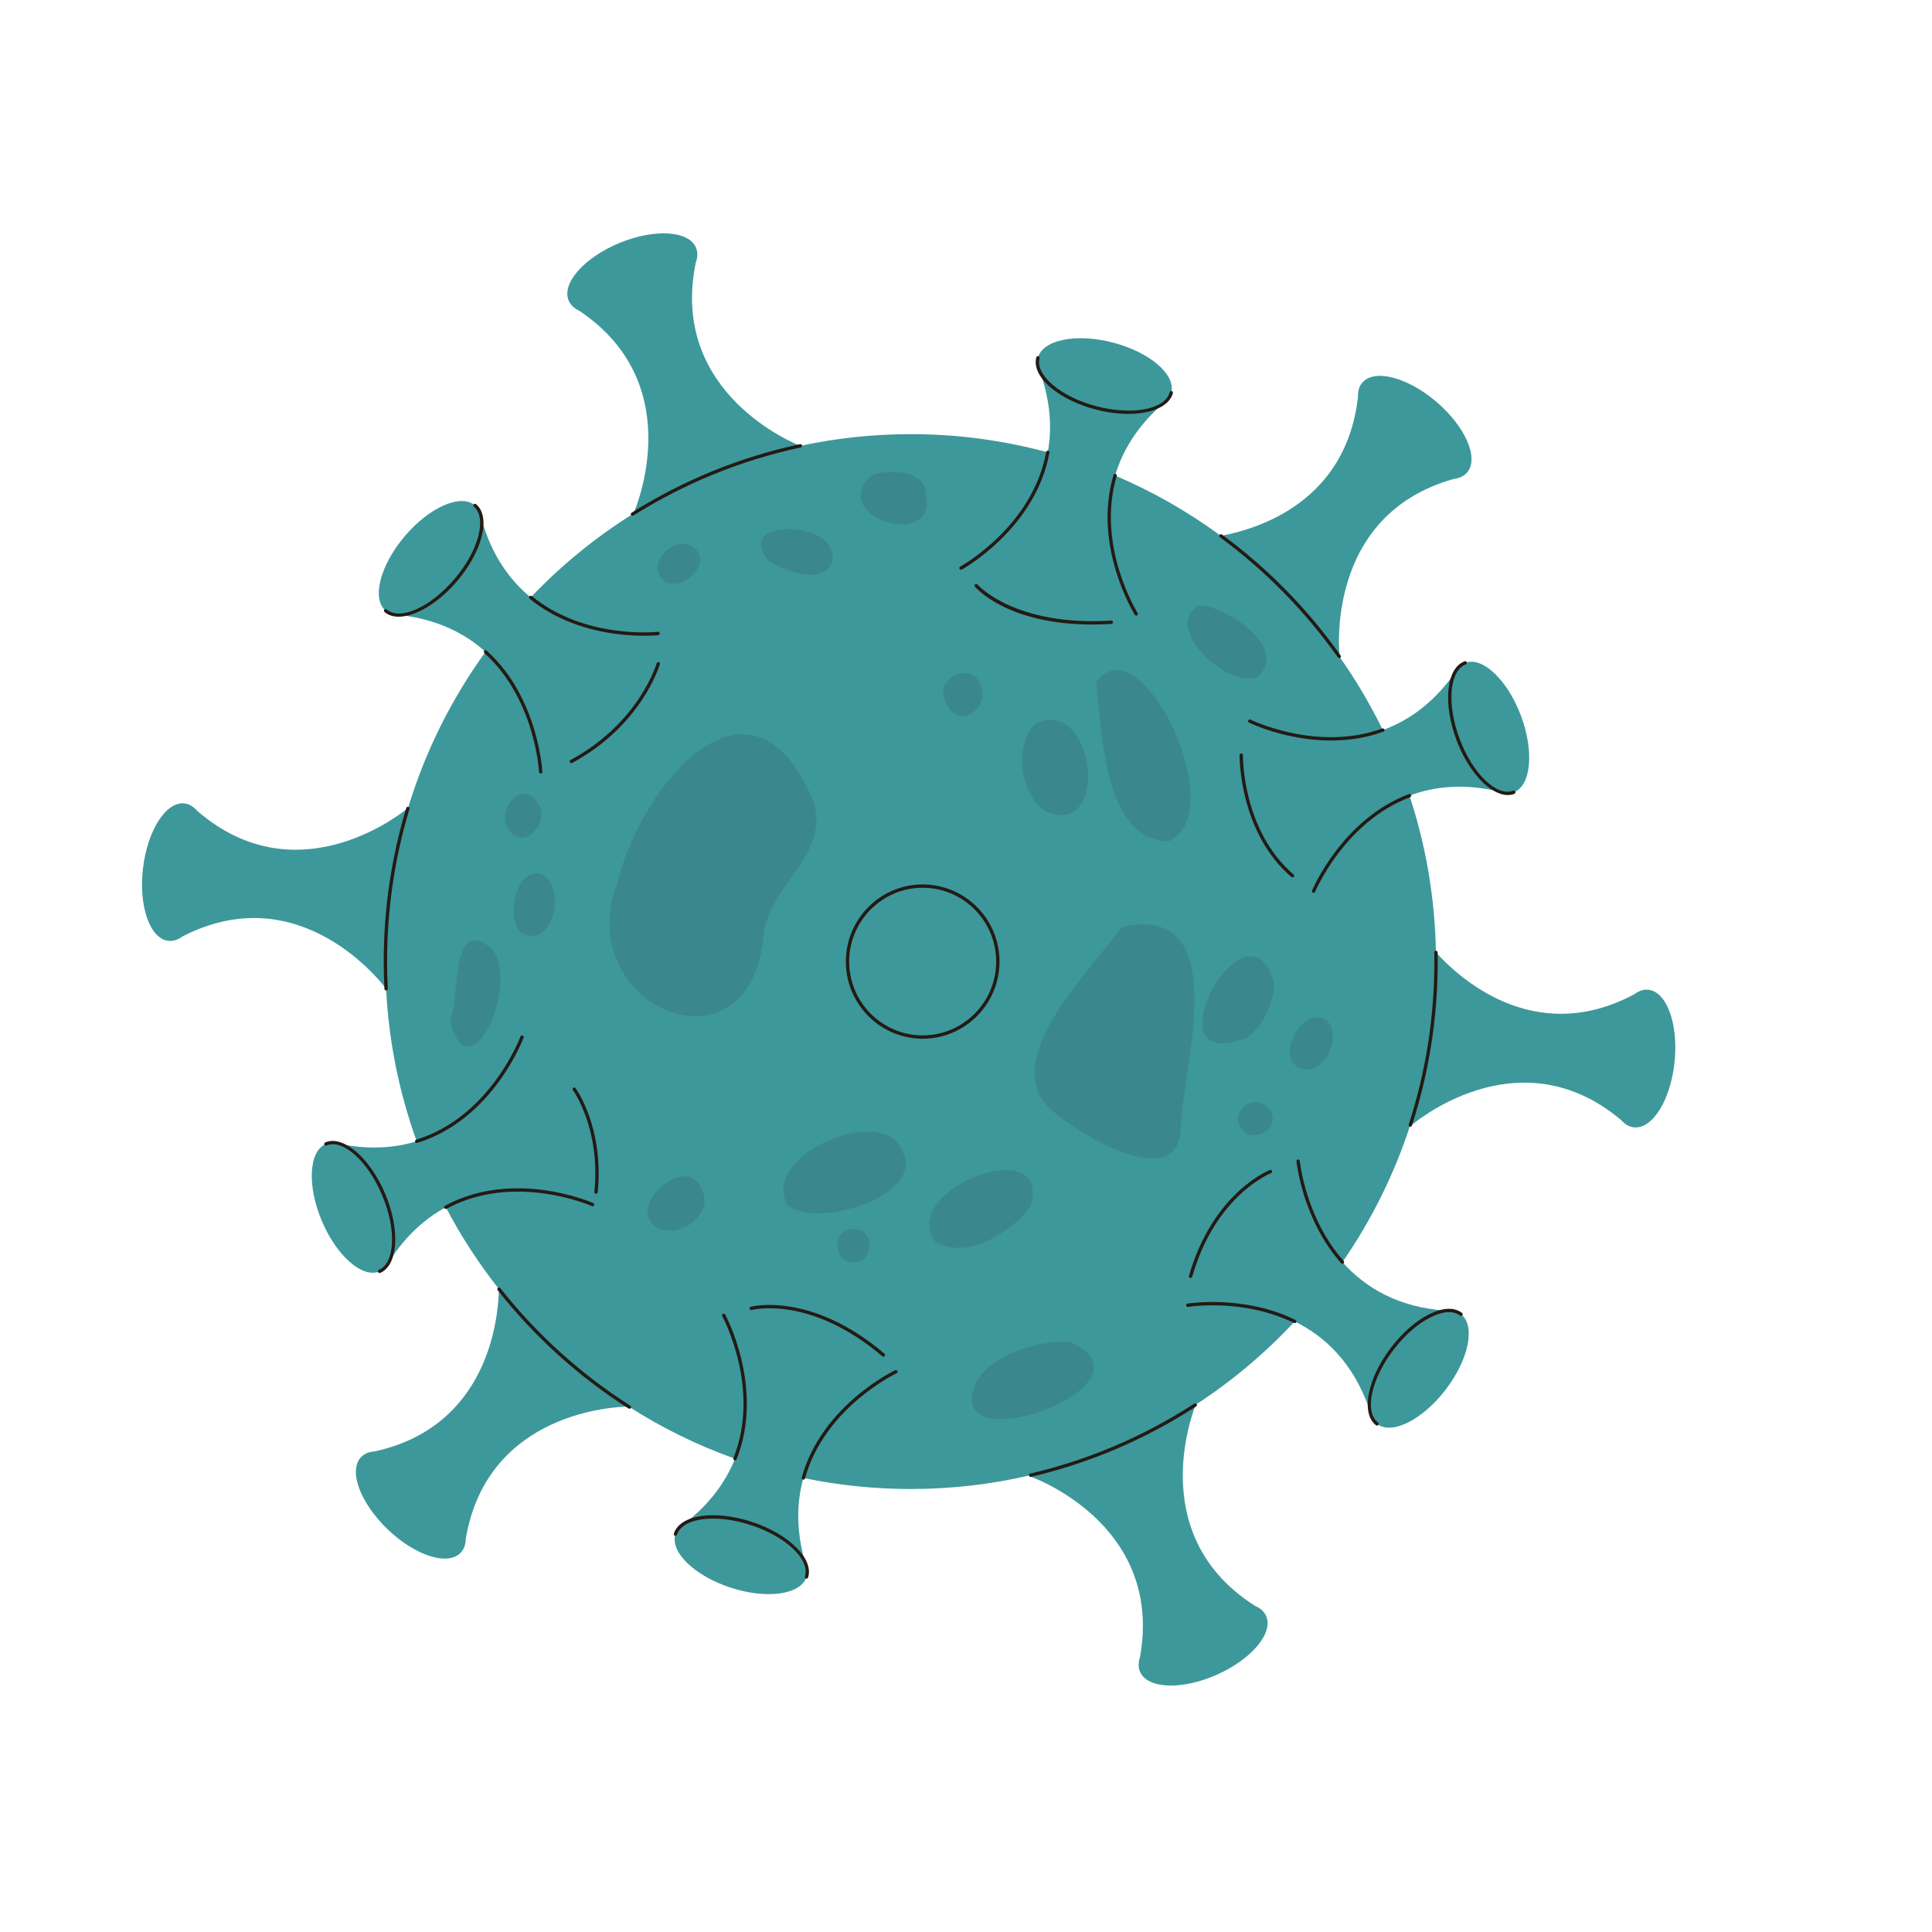 <?xml version="1.0" encoding="UTF-8"?><svg xmlns="http://www.w3.org/2000/svg" xmlns:xlink="http://www.w3.org/1999/xlink" contentScriptType="text/ecmascript" width="375pt" zoomAndPan="magnify" contentStyleType="text/css" viewBox="0 0 375 375" height="375pt" preserveAspectRatio="xMidYMid meet" version="1.2"><defs><clipPath xml:id="clip1" id="clip1"><path d="M 27 45 L 325.836 45 L 325.836 327.832 L 27 327.832 Z M 27 45 "/></clipPath></defs><g xml:id="surface1" id="surface1"><g clip-rule="nonzero" clip-path="url(#clip1)"><path style=" stroke:none;fill-rule:nonzero;fill:rgb(23.92%,59.61%,60.779%);fill-opacity:1;" d="M 325.031 206.148 C 324.262 213.523 320.734 219.199 317.152 218.82 C 316.195 218.719 315.332 218.184 314.594 217.332 L 314.594 217.344 C 294.461 200.488 273.844 218.508 273.844 218.508 C 273.805 218.461 273.773 218.41 273.734 218.363 C 270.633 227.93 266.168 236.875 260.566 244.973 C 264.852 249.797 271.234 253.777 280.711 254.395 L 280.707 254.402 C 281.828 254.293 282.82 254.504 283.582 255.094 C 286.438 257.297 285.105 263.848 280.602 269.73 C 276.102 275.609 270.137 278.586 267.281 276.383 C 266.516 275.793 266.062 274.887 265.879 273.77 L 265.871 273.781 C 262.785 264.574 257.164 259.383 251.301 256.492 C 245.59 262.633 239.141 268.066 232.09 272.648 C 230.996 275.438 222.789 298.461 243.57 311.676 L 243.562 311.68 C 244.598 312.121 245.371 312.781 245.758 313.668 C 247.211 316.977 242.914 322.086 236.156 325.078 C 229.398 328.07 222.742 327.816 221.285 324.508 C 220.898 323.621 220.934 322.605 221.305 321.539 L 221.293 321.543 C 225.863 295.625 200.043 286.613 200.043 286.613 C 200.082 286.508 200.133 286.406 200.176 286.301 C 192.66 288.074 184.824 289.016 176.77 289.016 C 169.629 289.016 162.66 288.273 155.934 286.871 C 154.656 291.48 154.469 296.891 156.23 303.145 L 156.223 303.141 C 156.699 304.164 156.832 305.172 156.535 306.094 C 155.418 309.531 148.82 310.457 141.797 308.156 C 134.777 305.855 129.988 301.207 131.105 297.77 C 131.402 296.848 132.105 296.113 133.09 295.57 L 133.078 295.566 C 137.965 291.719 140.949 287.434 142.664 283.137 C 135.363 280.539 128.441 277.129 122.016 273.012 C 119.426 273.047 94.668 274.023 90.414 298.594 L 90.406 298.586 C 90.395 299.719 90.082 300.684 89.414 301.383 C 86.926 303.996 80.582 301.965 75.242 296.84 C 69.902 291.715 67.59 285.441 70.078 282.828 C 70.746 282.129 71.695 281.77 72.82 281.707 L 72.809 281.699 C 94.703 276.848 96.715 256.102 96.84 250.203 C 92.938 245.262 89.48 239.949 86.531 234.328 C 82.652 236.426 78.906 239.684 75.691 244.609 L 75.688 244.602 C 75.227 245.633 74.559 246.398 73.672 246.773 C 70.355 248.184 65.332 243.785 62.457 236.957 C 59.582 230.125 59.938 223.445 63.254 222.039 C 64.145 221.66 65.156 221.711 66.215 222.102 L 66.207 222.09 C 71.867 223.188 76.73 222.797 80.883 221.52 C 77.52 212.203 75.461 202.258 74.938 191.902 C 74.371 191.141 58.402 169.984 35.473 181.734 L 35.477 181.727 C 34.566 182.395 33.609 182.727 32.652 182.609 C 29.074 182.18 26.887 175.863 27.762 168.5 C 28.637 161.137 32.246 155.516 35.82 155.945 C 36.777 156.059 37.633 156.605 38.359 157.473 L 38.359 157.457 C 58.25 174.605 79.121 156.887 79.121 156.887 C 79.137 156.906 79.152 156.93 79.168 156.949 C 82.496 145.902 87.637 135.645 94.238 126.523 C 90.32 122.988 84.977 120.23 77.684 119.387 L 77.691 119.379 C 76.566 119.43 75.586 119.176 74.852 118.547 C 72.109 116.203 73.77 109.723 78.559 104.078 C 83.348 98.434 89.453 95.758 92.195 98.102 C 92.93 98.73 93.34 99.66 93.465 100.785 L 93.473 100.773 C 95.445 107.805 98.961 112.637 103.012 115.957 C 108.941 109.723 115.645 104.246 122.969 99.672 C 124.133 96.914 132.934 74.109 112.5 60.359 L 112.508 60.355 C 111.484 59.883 110.73 59.203 110.363 58.309 C 108.996 54.965 113.426 49.969 120.258 47.152 C 127.094 44.336 133.742 44.766 135.109 48.109 C 135.473 49.004 135.414 50.02 135.016 51.078 L 135.027 51.074 C 129.867 76.469 154.59 86.246 155.348 86.539 C 162.254 85.055 169.422 84.266 176.77 84.266 C 185.977 84.266 194.891 85.5 203.375 87.797 C 204.191 83.305 203.953 78.16 201.941 72.375 L 201.953 72.379 C 201.414 71.383 201.219 70.387 201.461 69.449 C 202.367 65.949 208.898 64.629 216.047 66.5 C 223.195 68.367 228.254 72.723 227.344 76.219 C 227.102 77.156 226.445 77.93 225.492 78.535 L 225.508 78.539 C 220.582 82.922 217.82 87.66 216.441 92.305 C 223.758 95.41 230.633 99.355 236.961 104.008 C 244.527 102.613 261.258 97.262 263.574 77.125 L 263.582 77.129 C 263.531 76 263.785 75.016 264.41 74.281 C 266.746 71.527 273.199 73.195 278.82 78.004 C 284.445 82.812 287.109 88.945 284.773 91.695 C 284.148 92.434 283.219 92.844 282.102 92.973 L 282.109 92.98 C 256.875 100.113 260.012 127.375 260.012 127.375 C 259.984 127.379 259.953 127.379 259.922 127.379 C 263.121 131.895 265.961 136.688 268.406 141.707 C 273.266 139.938 278.125 136.598 282.289 130.738 L 282.293 130.746 C 282.793 129.73 283.488 128.996 284.391 128.656 C 287.762 127.379 292.605 131.973 295.211 138.91 C 297.812 145.852 297.191 152.512 293.82 153.785 C 292.918 154.129 291.91 154.035 290.871 153.605 L 290.875 153.617 C 284.062 152.012 278.328 152.645 273.582 154.438 C 276.742 164.023 278.531 174.234 278.711 184.844 C 282.898 189.508 297.633 203.375 317.129 193.027 L 317.129 193.035 C 318.027 192.355 318.98 192.012 319.938 192.109 C 323.52 192.488 325.801 198.773 325.031 206.148 Z M 325.031 206.148 "/></g><path style=" stroke:none;fill-rule:nonzero;fill:rgb(14.119%,10.59%,7.84%);fill-opacity:1;" d="M 179.094 171.668 C 170.867 171.668 164.176 178.383 164.176 186.641 C 164.176 194.898 170.867 201.617 179.094 201.617 C 187.316 201.617 194.008 194.898 194.008 186.641 C 194.008 178.383 187.316 171.668 179.094 171.668 Z M 179.094 200.965 C 171.227 200.965 164.824 194.539 164.824 186.641 C 164.824 178.742 171.227 172.316 179.094 172.316 C 186.957 172.316 193.355 178.742 193.355 186.641 C 193.355 194.539 186.957 200.965 179.094 200.965 Z M 74.641 118.793 C 74.504 118.676 74.488 118.473 74.602 118.336 C 74.719 118.199 74.926 118.184 75.062 118.297 C 77.664 120.523 83.574 117.859 88.238 112.359 C 90.527 109.664 92.164 106.703 92.852 104.016 C 93.52 101.41 93.211 99.398 91.984 98.352 C 91.848 98.234 91.832 98.027 91.949 97.891 C 92.062 97.754 92.27 97.738 92.406 97.852 C 93.832 99.074 94.215 101.32 93.48 104.18 C 92.77 106.957 91.082 110.012 88.734 112.781 C 85.066 117.105 80.598 119.703 77.379 119.703 C 76.301 119.703 75.363 119.41 74.641 118.793 Z M 102.809 116.211 C 102.668 116.098 102.648 115.891 102.762 115.754 C 102.875 115.613 103.078 115.594 103.219 115.707 C 113.531 124.16 127.555 122.648 127.695 122.633 C 127.875 122.613 128.035 122.738 128.059 122.918 C 128.078 123.098 127.949 123.258 127.773 123.281 C 127.734 123.285 126.691 123.398 124.98 123.398 C 120.277 123.398 110.531 122.543 102.809 116.211 Z M 94.02 126.762 C 93.887 126.641 93.875 126.434 93.992 126.301 C 94.113 126.168 94.32 126.156 94.453 126.277 C 104.512 135.348 105.262 149.664 105.266 149.805 C 105.277 149.988 105.137 150.137 104.957 150.145 C 104.953 150.148 104.949 150.148 104.945 150.148 C 104.77 150.148 104.629 150.012 104.621 149.836 C 104.613 149.695 103.871 135.645 94.02 126.762 Z M 74.77 231.73 C 77.711 238.715 77.273 245.598 73.797 247.074 C 73.758 247.094 73.715 247.102 73.672 247.102 C 73.547 247.102 73.426 247.027 73.371 246.902 C 73.305 246.734 73.379 246.543 73.547 246.473 C 76.691 245.137 76.973 238.637 74.172 231.984 C 71.367 225.328 66.531 221.004 63.383 222.34 C 63.219 222.406 63.027 222.332 62.957 222.164 C 62.887 222 62.965 221.809 63.129 221.738 C 66.609 220.262 71.828 224.746 74.77 231.73 Z M 80.973 221.836 C 80.941 221.844 80.91 221.848 80.879 221.848 C 80.738 221.848 80.613 221.758 80.566 221.617 C 80.516 221.445 80.613 221.262 80.785 221.211 C 95.191 216.785 100.961 201.344 101.02 201.188 C 101.082 201.02 101.266 200.934 101.434 200.996 C 101.602 201.055 101.691 201.242 101.629 201.414 C 101.57 201.57 95.695 217.312 80.973 221.836 Z M 86.676 234.613 C 86.625 234.641 86.574 234.652 86.52 234.652 C 86.406 234.652 86.293 234.594 86.234 234.48 C 86.148 234.324 86.207 234.125 86.367 234.039 C 99.805 226.77 114.992 233.438 115.145 233.508 C 115.309 233.582 115.379 233.773 115.309 233.938 C 115.234 234.102 115.043 234.176 114.879 234.102 C 114.73 234.035 99.824 227.496 86.676 234.613 Z M 142.359 283.023 C 147.758 269.488 140.266 255.609 140.188 255.473 C 140.102 255.312 140.16 255.117 140.316 255.027 C 140.473 254.941 140.672 254.996 140.758 255.156 C 140.836 255.297 148.48 269.438 142.961 283.266 C 142.91 283.395 142.789 283.473 142.66 283.473 C 142.621 283.473 142.582 283.465 142.543 283.449 C 142.375 283.383 142.293 283.191 142.359 283.023 Z M 174.184 266.117 C 174.258 266.281 174.188 266.473 174.027 266.547 C 173.887 266.613 160.051 273.215 156.242 286.961 C 156.203 287.105 156.074 287.199 155.93 287.199 C 155.902 287.199 155.875 287.195 155.844 287.188 C 155.672 287.141 155.57 286.961 155.617 286.785 C 159.508 272.742 173.609 266.023 173.754 265.957 C 173.914 265.883 174.109 265.953 174.184 266.117 Z M 156.844 306.195 C 156.797 306.332 156.672 306.418 156.535 306.418 C 156.5 306.418 156.469 306.414 156.434 306.402 C 156.262 306.348 156.172 306.164 156.227 305.992 C 157.285 302.73 152.582 298.254 145.738 296.016 C 138.898 293.777 132.473 294.609 131.414 297.871 C 131.355 298.043 131.172 298.133 131.004 298.078 C 130.832 298.023 130.738 297.84 130.793 297.668 C 131.984 294.004 138.637 293.004 145.941 295.398 C 153.121 297.746 158.012 302.59 156.844 306.195 Z M 251.602 256.637 C 251.543 256.754 251.43 256.82 251.309 256.82 C 251.262 256.82 251.211 256.809 251.164 256.789 C 241.348 251.945 230.707 253.652 230.598 253.672 C 230.426 253.703 230.254 253.582 230.227 253.402 C 230.195 253.227 230.316 253.059 230.492 253.027 C 230.602 253.012 241.449 251.27 251.453 256.203 C 251.613 256.281 251.68 256.477 251.602 256.637 Z M 260.812 244.762 C 260.93 244.898 260.918 245.102 260.785 245.223 C 260.723 245.277 260.645 245.305 260.57 245.305 C 260.48 245.305 260.391 245.27 260.328 245.195 C 252.793 236.723 251.656 225.516 251.645 225.402 C 251.629 225.223 251.758 225.062 251.938 225.047 C 252.109 225.039 252.273 225.16 252.289 225.34 C 252.301 225.449 253.422 236.453 260.812 244.762 Z M 283.781 254.836 C 283.922 254.945 283.949 255.148 283.84 255.293 C 283.73 255.434 283.527 255.461 283.387 255.352 C 282.109 254.363 280.082 254.48 277.684 255.68 C 275.211 256.918 272.668 259.141 270.52 261.945 C 266.133 267.676 264.77 274.035 267.48 276.125 C 267.621 276.234 267.648 276.441 267.539 276.582 C 267.477 276.668 267.379 276.711 267.281 276.711 C 267.211 276.711 267.145 276.688 267.082 276.645 C 264.09 274.332 265.402 267.562 270.004 261.551 C 272.211 258.668 274.836 256.375 277.395 255.098 C 280.027 253.781 282.297 253.688 283.781 254.836 Z M 273.699 154.738 C 260.949 159.543 255.32 172.98 255.266 173.113 C 255.215 173.238 255.094 173.316 254.965 173.316 C 254.922 173.316 254.883 173.309 254.84 173.293 C 254.676 173.223 254.598 173.035 254.664 172.867 C 254.719 172.73 260.453 159.035 273.473 154.129 C 273.637 154.062 273.828 154.148 273.891 154.316 C 273.953 154.488 273.867 154.676 273.699 154.738 Z M 268.301 141.402 C 268.469 141.34 268.656 141.426 268.719 141.598 C 268.781 141.766 268.691 141.953 268.523 142.012 C 265.062 143.273 261.59 143.734 258.355 143.734 C 249.543 143.734 242.523 140.309 242.43 140.258 C 242.266 140.18 242.203 139.984 242.281 139.824 C 242.359 139.66 242.559 139.598 242.715 139.676 C 242.844 139.738 255.672 145.996 268.301 141.402 Z M 293.938 154.09 C 293.531 154.246 293.105 154.32 292.664 154.32 C 289.277 154.32 285.059 149.926 282.699 143.645 C 281.426 140.242 280.867 136.793 281.133 133.938 C 281.41 130.996 282.523 129.012 284.277 128.352 C 284.445 128.285 284.633 128.371 284.695 128.539 C 284.758 128.707 284.676 128.895 284.508 128.961 C 283 129.531 282.031 131.32 281.781 133.996 C 281.523 136.758 282.066 140.102 283.309 143.414 C 285.844 150.172 290.508 154.691 293.707 153.48 C 293.875 153.418 294.062 153.504 294.125 153.672 C 294.188 153.84 294.105 154.027 293.938 154.09 Z M 220.27 119.34 C 220.188 119.207 212.016 106.055 216.129 92.211 C 216.18 92.039 216.359 91.941 216.531 91.992 C 216.703 92.043 216.801 92.227 216.75 92.398 C 212.723 105.953 220.734 118.863 220.816 118.992 C 220.914 119.141 220.867 119.344 220.715 119.441 C 220.664 119.477 220.602 119.492 220.543 119.492 C 220.434 119.492 220.332 119.438 220.27 119.34 Z M 186.246 110.422 C 186.16 110.266 186.219 110.066 186.375 109.98 C 186.516 109.906 200.434 102.199 203.059 87.73 C 203.09 87.551 203.262 87.438 203.438 87.469 C 203.613 87.5 203.73 87.668 203.695 87.848 C 201.016 102.629 186.828 110.477 186.684 110.555 C 186.637 110.582 186.582 110.594 186.531 110.594 C 186.414 110.594 186.301 110.531 186.246 110.422 Z M 201.148 69.367 C 201.191 69.195 201.367 69.086 201.543 69.133 C 201.715 69.18 201.82 69.359 201.773 69.531 C 201.371 71.098 202.266 72.922 204.301 74.676 C 206.398 76.477 209.43 77.965 212.84 78.855 C 219.801 80.676 226.172 79.457 227.031 76.137 C 227.078 75.965 227.254 75.855 227.426 75.906 C 227.602 75.949 227.707 76.129 227.66 76.301 C 226.996 78.867 223.512 80.336 218.98 80.336 C 217.027 80.336 214.879 80.062 212.676 79.484 C 209.172 78.57 206.047 77.035 203.879 75.168 C 201.645 73.246 200.676 71.188 201.148 69.367 Z M 278.41 186.641 C 278.41 186.051 278.406 185.461 278.395 184.875 C 278.391 184.695 278.535 184.547 278.715 184.543 C 278.906 184.52 279.043 184.684 279.043 184.863 C 279.055 185.453 279.059 186.047 279.059 186.641 C 279.059 197.52 277.375 208.23 274.047 218.48 C 274.004 218.617 273.875 218.703 273.738 218.703 C 273.707 218.703 273.672 218.699 273.641 218.688 C 273.469 218.633 273.375 218.449 273.43 218.277 C 276.734 208.094 278.41 197.453 278.41 186.641 Z M 236.777 104.27 C 236.633 104.16 236.602 103.957 236.707 103.812 C 236.812 103.668 237.016 103.637 237.16 103.742 C 246.066 110.293 253.824 118.195 260.215 127.23 C 260.32 127.379 260.285 127.582 260.141 127.684 C 260.082 127.727 260.016 127.746 259.953 127.746 C 259.852 127.746 259.75 127.699 259.688 127.609 C 253.336 118.633 245.629 110.777 236.777 104.27 Z M 122.48 99.969 C 122.387 99.816 122.43 99.617 122.582 99.52 C 132.676 93.18 143.68 88.699 155.293 86.207 C 155.465 86.176 155.641 86.285 155.68 86.461 C 155.715 86.637 155.605 86.809 155.43 86.848 C 143.891 89.324 132.953 93.773 122.926 100.074 C 122.875 100.105 122.812 100.121 122.754 100.121 C 122.648 100.121 122.543 100.07 122.48 99.969 Z M 79.48 157.02 C 76.594 166.582 75.133 176.551 75.133 186.641 C 75.133 188.402 75.176 190.172 75.266 191.91 C 75.273 192.09 75.137 192.246 74.957 192.254 C 74.949 192.254 74.945 192.254 74.941 192.254 C 74.77 192.254 74.625 192.117 74.617 191.945 C 74.527 190.195 74.48 188.41 74.48 186.641 C 74.48 176.484 75.953 166.453 78.859 156.828 C 78.91 156.656 79.094 156.559 79.262 156.613 C 79.434 156.664 79.531 156.848 79.48 157.02 Z M 122.445 273.289 C 122.383 273.387 122.277 273.441 122.172 273.441 C 122.109 273.441 122.051 273.426 121.996 273.391 C 112.293 267.203 103.746 259.473 96.59 250.418 C 96.48 250.277 96.504 250.07 96.645 249.961 C 96.785 249.848 96.988 249.871 97.102 250.012 C 104.207 259.008 112.703 266.691 122.344 272.84 C 122.496 272.938 122.539 273.137 122.445 273.289 Z M 232.27 272.535 C 232.367 272.688 232.324 272.891 232.176 272.984 C 222.305 279.383 211.52 283.98 200.117 286.652 C 200.094 286.66 200.066 286.66 200.043 286.66 C 199.895 286.66 199.762 286.559 199.727 286.41 C 199.688 286.234 199.793 286.059 199.969 286.02 C 211.301 283.363 222.016 278.793 231.82 272.438 C 231.973 272.34 232.172 272.383 232.27 272.535 Z M 128.09 128.906 C 128.055 129.027 124.613 140.777 111.059 148.082 C 111.008 148.109 110.957 148.121 110.902 148.121 C 110.789 148.121 110.676 148.059 110.617 147.949 C 110.531 147.793 110.594 147.594 110.75 147.508 C 124.051 140.34 127.434 128.844 127.465 128.73 C 127.512 128.559 127.691 128.453 127.867 128.508 C 128.039 128.555 128.137 128.734 128.09 128.906 Z M 115.371 231.352 C 116.59 219.008 111.254 211.68 111.199 211.605 C 111.094 211.461 111.121 211.258 111.266 211.148 C 111.41 211.043 111.613 211.07 111.719 211.215 C 111.777 211.289 117.262 218.805 116.016 231.414 C 116 231.582 115.859 231.707 115.695 231.707 C 115.684 231.707 115.672 231.707 115.66 231.707 C 115.48 231.691 115.352 231.531 115.371 231.352 Z M 171.676 262.746 C 171.812 262.863 171.828 263.07 171.715 263.207 C 171.648 263.281 171.559 263.32 171.465 263.32 C 171.391 263.32 171.316 263.297 171.254 263.246 C 157.191 251.316 146.008 254.242 145.895 254.273 C 145.719 254.32 145.543 254.219 145.496 254.047 C 145.449 253.875 145.551 253.695 145.723 253.645 C 145.836 253.613 157.328 250.578 171.676 262.746 Z M 241.254 146.582 C 241.25 146.727 241.086 161.16 251.086 169.734 C 251.223 169.848 251.238 170.055 251.121 170.191 C 251.059 170.266 250.969 170.305 250.875 170.305 C 250.801 170.305 250.727 170.281 250.664 170.227 C 240.426 161.453 240.602 146.715 240.602 146.57 C 240.605 146.391 240.758 146.266 240.934 146.25 C 241.113 146.254 241.254 146.402 241.254 146.582 Z M 230.777 247.641 C 235.445 231.418 246.375 227.137 246.484 227.094 C 246.648 227.027 246.84 227.117 246.902 227.285 C 246.965 227.453 246.879 227.641 246.711 227.703 C 246.605 227.746 235.973 231.934 231.402 247.824 C 231.359 247.965 231.23 248.059 231.09 248.059 C 231.059 248.059 231.027 248.055 231 248.047 C 230.828 247.996 230.727 247.816 230.777 247.641 Z M 215.695 120.457 C 215.871 120.438 216.031 120.582 216.039 120.762 C 216.051 120.941 215.914 121.098 215.734 121.109 C 214.441 121.188 213.199 121.223 212.016 121.223 C 195.66 121.223 189.512 114.199 189.242 113.879 C 189.125 113.742 189.141 113.535 189.277 113.418 C 189.414 113.301 189.621 113.316 189.738 113.457 C 189.805 113.539 196.902 121.605 215.695 120.457 Z M 215.695 120.457 "/><path style=" stroke:none;fill-rule:nonzero;fill:rgb(16.859%,18.819%,26.669%);fill-opacity:0.149;" d="M 247.355 190.801 C 247.328 194.496 245.09 199.41 241.961 201.434 C 222.223 209.219 241.98 172.445 247.355 190.801 Z M 217.754 179.883 C 211.188 188.973 193.637 205.883 203.973 215.32 C 209.371 220.25 228.699 231.844 229.164 219.105 C 229.602 206.98 239.648 175.113 217.754 179.883 Z M 257.789 198.348 C 253.699 194.629 248.266 203.34 251.215 206.613 C 255.84 210.418 260.832 202.004 257.789 198.348 Z M 246.035 214.844 C 243.758 212.488 239.496 214.793 240.441 218.016 C 242.02 223.184 249.777 218.855 246.035 214.844 Z M 200.02 234.227 C 204.488 219.215 173.906 230.996 181.613 241.113 C 187.719 244.535 196.277 239.23 200.02 234.227 Z M 136.07 230.613 C 133.484 224.039 122.277 233.145 126.703 237.723 C 130.949 241.32 139.211 235.871 136.07 230.613 Z M 175.012 223.195 C 171.402 214.113 147.488 224.148 152.812 233.852 C 158.34 238.715 180.238 232.035 175.012 223.195 Z M 157.797 155.289 C 145.652 126.699 124.406 152.41 119.832 171.332 C 110.68 195.199 145.379 210.238 148.246 181.637 C 149.004 171.805 161.41 165.98 157.797 155.289 Z M 104.883 169.578 C 99.93 168.641 98.246 178.137 101.043 180.93 C 107.355 184.91 110.266 171.531 104.883 169.578 Z M 95.023 183.777 C 87.398 177.934 89.289 193.879 87.344 198.09 C 91.191 213.57 101.617 189.352 95.023 183.777 Z M 104.031 160.992 C 107.195 157.27 102.449 151.109 99.012 155.742 C 95.93 159.543 100.543 165.562 104.031 160.992 Z M 202.695 157.352 C 215.598 163.363 212.871 135.219 201.047 140.379 C 196.746 144.559 197.914 153.809 202.695 157.352 Z M 226.734 163.32 C 239.32 158.102 221.469 120.395 212.723 132.449 C 213.957 142.074 214.129 162.887 226.734 163.32 Z M 179.668 95.805 C 179.711 91.242 172.223 90.918 169.16 92.32 C 160.152 100.156 182.379 107.234 179.668 95.805 Z M 149.18 108.824 C 152.348 110.738 159.594 113.836 161.52 109.016 C 163.23 100.805 141.988 100.359 149.18 108.824 Z M 183.613 136.266 C 185.863 142.344 193.012 137.035 190.023 132.262 C 187.562 128.391 181.113 132.117 183.613 136.266 Z M 128.879 112.684 C 132.391 115.352 138.895 108.836 134.301 106.023 C 130.641 103.918 125.133 109.621 128.879 112.684 Z M 243.984 131.453 C 250.59 125.961 237.965 117.598 232.742 117.457 C 225.285 121.781 238.477 133.801 243.984 131.453 Z M 207.434 260.371 C 201.359 260.367 193.523 262.504 189.867 267.551 C 180.59 285.34 227.125 268.699 207.434 260.371 Z M 165.648 238.523 C 161.469 238.523 161.465 245.043 165.648 245.043 C 169.828 245.043 169.832 238.523 165.648 238.523 Z M 165.648 238.523 "/></g></svg>